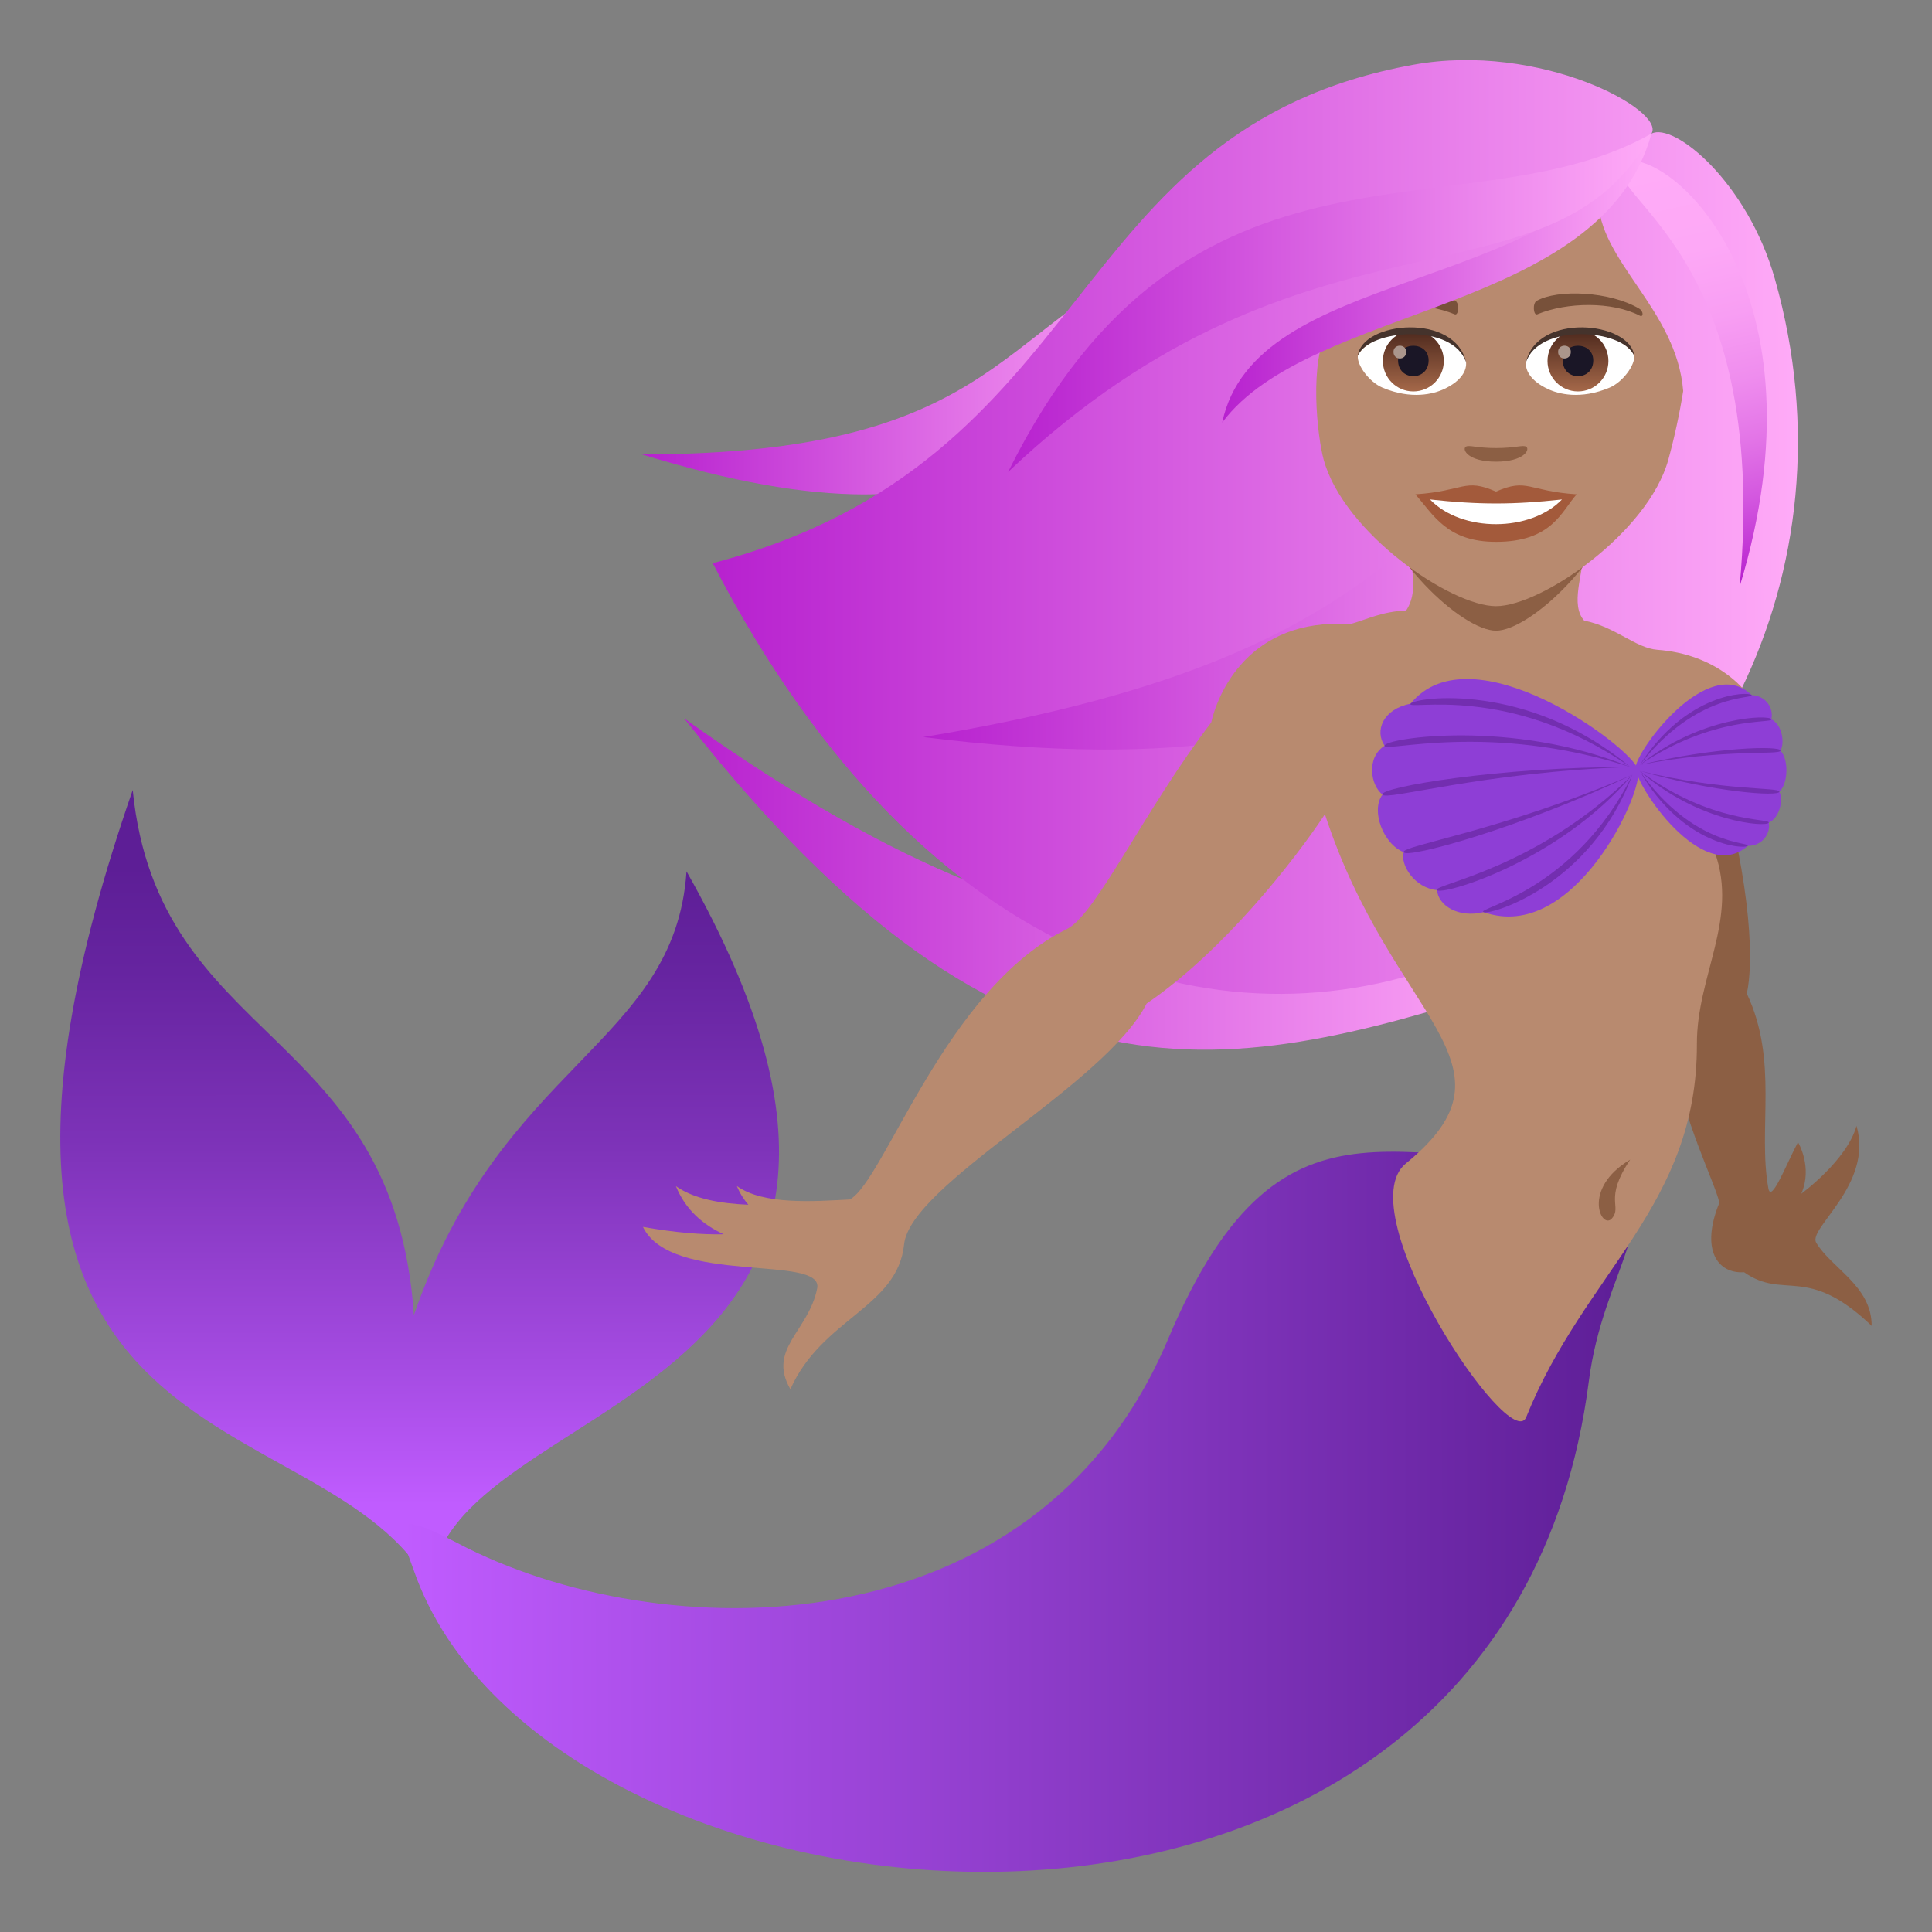 <?xml version="1.0" encoding="utf-8"?>
<!-- Generator: Adobe Illustrator 15.0.0, SVG Export Plug-In . SVG Version: 6.00 Build 0)  -->
<!DOCTYPE svg PUBLIC "-//W3C//DTD SVG 1.1//EN" "http://www.w3.org/Graphics/SVG/1.1/DTD/svg11.dtd">
<svg version="1.1" id="Layer_1" xmlns:x="http://ns.adobe.com/Extensibility/1.0/" xmlns:i="http://ns.adobe.com/AdobeIllustrator/10.0/" xmlns:graph="http://ns.adobe.com/Graphs/1.0/"
	 xmlns="http://www.w3.org/2000/svg" xmlns:xlink="http://www.w3.org/1999/xlink" xmlns:a="http://ns.adobe.com/AdobeSVGViewerExtensions/3.0/"
	 x="0px" y="0px" width="64px" height="64px" viewBox="0 0 64 64" enable-background="new 0 0 64 64" xml:space="preserve">
<rect x="0" y="0" width="64" height="64" fill="#808080" stroke="none"/>
<linearGradient id="SVGID_1_" gradientUnits="userSpaceOnUse" x1="-73.022" y1="41.213" x2="-44.73" y2="41.213" gradientTransform="matrix(1 -0.001 -0.001 -1 95.752 70.417)">
	<stop  offset="0" style="stop-color:#B721CF"/>
	<stop  offset="1" style="stop-color:#FFABF7"/>
	<a:midPointStop  offset="0" style="stop-color:#B721CF"/>
	<a:midPointStop  offset="0.5" style="stop-color:#B721CF"/>
	<a:midPointStop  offset="1" style="stop-color:#FFABF7"/>
</linearGradient>
<path fill="url(#SVGID_1_)" d="M50.972,32.388c-9.633-3.102-13.422,2.012-28.303-8.586C33.677,37.832,41.04,35.553,50.972,32.388z"
	/>
<linearGradient id="SVGID_2_" gradientUnits="userSpaceOnUse" x1="-74.415" y1="58.207" x2="-56.457" y2="58.207" gradientTransform="matrix(1 -0.001 -0.001 -1 95.752 70.417)">
	<stop  offset="0" style="stop-color:#B721CF"/>
	<stop  offset="1" style="stop-color:#FFABF7"/>
	<a:midPointStop  offset="0" style="stop-color:#B721CF"/>
	<a:midPointStop  offset="0.5" style="stop-color:#B721CF"/>
	<a:midPointStop  offset="1" style="stop-color:#FFABF7"/>
</linearGradient>
<path fill="url(#SVGID_2_)" d="M39.214,8.203c-6.191,2.225-5.695,6.848-17.949,6.85C33.192,18.712,35.772,14.259,39.214,8.203z"/>
<linearGradient id="SVGID_3_" gradientUnits="userSpaceOnUse" x1="-72.074" y1="53.025" x2="-36.121" y2="53.025" gradientTransform="matrix(1 -0.001 -0.001 -1 95.752 70.417)">
	<stop  offset="0" style="stop-color:#B721CF"/>
	<stop  offset="1" style="stop-color:#FFABF7"/>
	<a:midPointStop  offset="0" style="stop-color:#B721CF"/>
	<a:midPointStop  offset="0.5" style="stop-color:#B721CF"/>
	<a:midPointStop  offset="1" style="stop-color:#FFABF7"/>
</linearGradient>
<path fill="url(#SVGID_3_)" d="M58.792,9.228c-0.906-3.189-3.334-5.188-4.086-4.801c0.49-0.766-3.682-3.049-7.895-2.281
	C35.048,4.291,36.536,15.275,23.61,18.656C37.81,46.063,64.405,28.972,58.792,9.228z"/>
<linearGradient id="SVGID_4_" gradientUnits="userSpaceOnUse" x1="-65.107" y1="52.432" x2="-40.309" y2="52.432" gradientTransform="matrix(1 -0.001 -0.001 -1 95.752 70.417)">
	<stop  offset="0" style="stop-color:#B721CF"/>
	<stop  offset="1" style="stop-color:#FFABF7"/>
	<a:midPointStop  offset="0" style="stop-color:#B721CF"/>
	<a:midPointStop  offset="0.5" style="stop-color:#B721CF"/>
	<a:midPointStop  offset="1" style="stop-color:#FFABF7"/>
</linearGradient>
<path fill="url(#SVGID_4_)" d="M55.366,11.271c-8.709,4.43-7.404,10.285-24.781,13.145C47.626,26.544,50.688,20.205,55.366,11.271z"
	/>
<path fill="#8C5F44" d="M56.905,25.328c1.168,4.271,1.17,6.629,0.961,7.586c1.059,2.245,0.357,4.458,0.713,6.448
	c0.092,0.525,0.6-0.813,0.982-1.525c0,0,0.498,0.82,0.109,1.707c0,0,1.516-1.107,1.83-2.25c0.564,1.951-1.617,3.391-1.336,3.871
	c0.506,0.85,1.84,1.432,1.838,2.756c-2.15-2.059-2.893-0.84-4.227-1.777c-0.887,0.057-1.451-0.754-0.818-2.303
	C56.626,38.387,52.954,32.363,56.905,25.328z"/>
<linearGradient id="SVGID_5_" gradientUnits="userSpaceOnUse" x1="-81.808" y1="17.924" x2="-81.808" y2="44.365" gradientTransform="matrix(1 -0.001 -0.001 -1 95.752 70.417)">
	<stop  offset="0.103" style="stop-color:#C05CFF"/>
	<stop  offset="0.268" style="stop-color:#A64CE3"/>
	<stop  offset="0.55" style="stop-color:#7E33B9"/>
	<stop  offset="0.771" style="stop-color:#6624A0"/>
	<stop  offset="0.903" style="stop-color:#5D1E96"/>
	<a:midPointStop  offset="0.103" style="stop-color:#C05CFF"/>
	<a:midPointStop  offset="0.406" style="stop-color:#C05CFF"/>
	<a:midPointStop  offset="0.903" style="stop-color:#5D1E96"/>
</linearGradient>
<path fill="url(#SVGID_5_)" d="M4.396,26.171c-8.031,23.153,6.393,19.883,9.883,26.428c0.285-6.486,18.623-5.809,8.463-23.733
	c-0.389,5.729-6.152,6.346-9.031,14.698C13.054,33.971,5.241,34.664,4.396,26.171z"/>
<linearGradient id="SVGID_6_" gradientUnits="userSpaceOnUse" x1="-82.412" y1="20.427" x2="-41.55" y2="20.427" gradientTransform="matrix(1 -0.001 -0.001 -1 95.752 70.417)">
	<stop  offset="0" style="stop-color:#C05CFF"/>
	<stop  offset="1" style="stop-color:#5D1E96"/>
	<a:midPointStop  offset="0" style="stop-color:#C05CFF"/>
	<a:midPointStop  offset="0.5" style="stop-color:#C05CFF"/>
	<a:midPointStop  offset="1" style="stop-color:#5D1E96"/>
</linearGradient>
<path fill="url(#SVGID_6_)" d="M53.481,38.107c1.746,2.316-0.361,3.867-0.85,7.654c-2.855,22.193-34.506,18.982-38.924,6.258
	c-0.445-1.281-1.02-2.205,1.457-0.898c6.646,3.5,19.131,3.672,23.529-6.758C42.632,35.029,46.876,39.352,53.481,38.107z"/>
<path fill="#B88A6F" d="M54.903,21.525c-0.723-0.055-1.389-0.764-2.426-0.967c-0.932-1.059,1.703-3.924-2.396-3.816
	c-5.537-0.662-2.465,1.895-3.498,3.479c-0.832,0.043-1.273,0.289-1.852,0.453c-3.391-0.219-4.404,2.352-4.609,3.262
	c-2.186,2.854-3.82,6.369-4.779,6.84c-4.016,1.965-6.051,8.354-7.193,8.958c-1.193,0.063-2.855,0.188-3.74-0.445
	c0.096,0.238,0.227,0.439,0.379,0.619c-0.918-0.039-1.799-0.189-2.398-0.615c0.311,0.773,0.893,1.279,1.584,1.594
	c-0.725,0.016-1.582-0.051-2.676-0.244c0.941,1.949,5.998,0.893,5.771,2.037c-0.283,1.422-1.662,2.008-0.887,3.34
	c1.039-2.344,3.551-2.711,3.766-4.797c0.209-2,6.648-5.268,8.035-7.98c2.545-1.735,4.896-4.741,5.906-6.27
	c2.213,6.813,6.742,8.254,2.68,11.569c-1.947,1.592,3.471,9.695,3.988,8.402c1.936-4.813,5.672-6.988,5.654-12.365
	c-0.006-2.254,1.383-4.127,0.596-6.342C60.138,25.89,58.62,21.802,54.903,21.525z"/>
<path fill="#8C5F44" d="M54.003,38.414c-0.885,1.316-0.26,1.539-0.604,1.945C53.056,40.768,52.376,39.375,54.003,38.414z"/>
<path fill="#8E3ED6" d="M57.896,28.021c0.482,0.004,0.766-0.412,0.697-0.77c0.371-0.164,0.484-0.771,0.352-1.025
	c0.295-0.275,0.313-1.068,0.035-1.361c0.145-0.246,0.066-0.857-0.303-1.037c0.088-0.355-0.172-0.783-0.654-0.803
	c-1.432-1.404-3.828,1.838-3.842,2.408C54.169,26,56.396,29.355,57.896,28.021z"/>
<path fill="#732EB0" d="M54.323,25.339c1.541-2.408,3.596-2.436,3.699-2.316C58.146,23.162,56.21,22.9,54.323,25.339z"/>
<path fill="#732EB0" d="M54.323,25.339c2.004-1.623,4.311-1.672,4.354-1.512C58.72,23.978,56.767,23.689,54.323,25.339z"/>
<path fill="#732EB0" d="M54.323,25.339c2.492-0.598,4.66-0.641,4.656-0.475C58.974,25.025,57.147,24.787,54.323,25.339z"/>
<path fill="#732EB0" d="M54.319,25.537c1.414,2.475,3.465,2.602,3.576,2.484C58.024,27.888,56.077,28.056,54.319,25.537z"/>
<path fill="#732EB0" d="M54.319,25.537c1.92,1.713,4.221,1.873,4.273,1.715C58.638,27.101,56.677,27.294,54.319,25.537z"/>
<path fill="#732EB0" d="M54.319,25.537c2.459,0.713,4.619,0.857,4.625,0.689C58.948,26.068,57.11,26.218,54.319,25.537z"/>
<path fill="#8E3ED6" d="M46.726,23.312c-0.91,0.174-1.199,0.896-0.859,1.391c-0.615,0.391-0.469,1.314-0.07,1.617
	c-0.396,0.521,0.021,1.643,0.705,1.91c-0.131,0.404,0.352,1.189,1.102,1.256c0.035,0.508,0.711,0.936,1.543,0.729
	c2.984,1.063,5.322-3.992,5.115-4.725C54.048,24.742,48.749,20.82,46.726,23.312z"/>
<path fill="#732EB0" d="M54.077,25.664c-1.377,3.674-4.697,4.656-4.934,4.551C48.866,30.093,52.169,29.531,54.077,25.664z"/>
<path fill="#732EB0" d="M54.077,25.664c-2.457,2.893-6.316,4.012-6.477,3.822C47.45,29.302,50.915,28.785,54.077,25.664z"/>
<path fill="#732EB0" d="M54.077,25.664c-3.734,1.777-7.494,2.795-7.578,2.566C46.419,28.011,49.763,27.521,54.077,25.664z"/>
<path fill="#732EB0" d="M54.003,25.408c-3.412-2.85-7.135-2.309-7.277-2.096C46.563,23.554,49.978,22.607,54.003,25.408z"/>
<path fill="#732EB0" d="M54.003,25.408c-3.902-1.602-8.133-0.955-8.139-0.705C45.86,24.939,49.315,23.904,54.003,25.408z"/>
<path fill="#732EB0" d="M54.003,25.408c-4.334-0.01-8.297,0.672-8.209,0.912C45.878,26.548,49.11,25.57,54.003,25.408z"/>
<path fill="#8C5F44" d="M45.302,16.046c0.5,2.414,3.135,4.846,4.256,4.846s3.754-2.432,4.254-4.846
	C54.052,14.886,45.063,14.886,45.302,16.046z"/>
<path fill="#B88A6F" d="M52.94,6.544c-2.402,2.121-5.861,2.537-8.92,4.307c-0.68,1.105-0.375,3.646-0.17,4.383
	c0.668,2.414,4.203,4.846,5.707,4.846s5.035-2.432,5.707-4.846c0.203-0.736,0.377-1.543,0.494-2.281
	C55.54,10.226,52.927,8.638,52.94,6.544z"/>
<path fill="#A35A3B" d="M49.556,16.285c-1.045-0.461-1.053-0.016-2.67,0.09c0.607,0.689,1.053,1.574,2.67,1.574
	c1.855,0,2.168-1.006,2.672-1.574C50.61,16.269,50.603,15.824,49.556,16.285z"/>
<path fill="#FFFFFF" d="M47.372,16.546c1.055,1.098,3.328,1.082,4.369,0C50.118,16.722,48.997,16.722,47.372,16.546z"/>
<path fill="#78513A" d="M54.3,10.224c-0.971-0.578-2.709-0.648-3.396-0.258c-0.146,0.082-0.107,0.498,0.018,0.447
	c0.982-0.408,2.479-0.43,3.4,0.045C54.444,10.521,54.448,10.308,54.3,10.224z"/>
<path fill="#78513A" d="M44.813,10.224c0.969-0.578,2.709-0.648,3.398-0.258c0.146,0.082,0.107,0.498-0.02,0.447
	c-0.982-0.408-2.477-0.43-3.398,0.045C44.669,10.521,44.665,10.308,44.813,10.224z"/>
<path fill="#8C5F44" d="M50.56,14.8c-0.105-0.072-0.354,0.043-1.004,0.043c-0.648,0-0.896-0.115-1.002-0.043
	c-0.127,0.092,0.076,0.494,1.002,0.494C50.485,15.294,50.688,14.894,50.56,14.8z"/>
<path id="Path_1285_" fill="#FFFFFF" d="M48.563,11.978c0.039,0.295-0.162,0.645-0.717,0.906c-0.354,0.168-1.088,0.363-2.051-0.043
	c-0.432-0.182-0.854-0.748-0.814-1.063C45.503,10.792,48.075,10.652,48.563,11.978z"/>
<linearGradient id="Oval_1_" gradientUnits="userSpaceOnUse" x1="-421.297" y1="480.291" x2="-421.297" y2="480.598" gradientTransform="matrix(6.57 0 0 -6.57 2814.78 3168.528)">
	<stop  offset="0" style="stop-color:#A6694A"/>
	<stop  offset="1" style="stop-color:#4F2A1E"/>
	<a:midPointStop  offset="0" style="stop-color:#A6694A"/>
	<a:midPointStop  offset="0.5" style="stop-color:#A6694A"/>
	<a:midPointStop  offset="1" style="stop-color:#4F2A1E"/>
</linearGradient>
<circle id="Oval_132_" fill="url(#Oval_1_)" cx="46.819" cy="11.958" r="1.009"/>
<path id="Path_1284_" fill="#1A1626" d="M46.313,11.939c0,0.697,1.012,0.697,1.012,0C47.325,11.291,46.313,11.291,46.313,11.939z"/>
<path id="Path_1283_" fill="#AB968C" d="M46.161,11.656c0,0.293,0.422,0.293,0.422,0C46.583,11.384,46.161,11.384,46.161,11.656z"/>
<path id="Path_1282_" fill="#45332C" d="M48.569,12.017c-0.41-1.32-3.207-1.125-3.588-0.238
	C45.122,10.644,48.218,10.343,48.569,12.017z"/>
<path id="Path_1281_" fill="#FFFFFF" d="M50.55,11.978c-0.037,0.295,0.164,0.645,0.719,0.906c0.352,0.168,1.086,0.363,2.051-0.043
	c0.432-0.182,0.852-0.748,0.814-1.063C53.612,10.792,51.04,10.652,50.55,11.978z"/>
<linearGradient id="Oval_2_" gradientUnits="userSpaceOnUse" x1="-423.165" y1="480.291" x2="-423.165" y2="480.598" gradientTransform="matrix(6.57 0 0 -6.57 2832.511 3168.528)">
	<stop  offset="0" style="stop-color:#A6694A"/>
	<stop  offset="1" style="stop-color:#4F2A1E"/>
	<a:midPointStop  offset="0" style="stop-color:#A6694A"/>
	<a:midPointStop  offset="0.5" style="stop-color:#A6694A"/>
	<a:midPointStop  offset="1" style="stop-color:#4F2A1E"/>
</linearGradient>
<circle id="Oval_131_" fill="url(#Oval_2_)" cx="52.272" cy="11.958" r="1.009"/>
<path id="Path_1280_" fill="#1A1626" d="M51.769,11.939c0,0.697,1.01,0.697,1.01,0C52.778,11.291,51.769,11.291,51.769,11.939z"/>
<path id="Path_1279_" fill="#AB968C" d="M51.614,11.656c0,0.293,0.422,0.293,0.422,0C52.036,11.384,51.614,11.384,51.614,11.656z"/>
<path id="Path_1278_" fill="#45332C" d="M50.546,12.017c0.41-1.318,3.205-1.131,3.588-0.238
	C53.993,10.644,50.896,10.343,50.546,12.017z"/>
<linearGradient id="SVGID_7_" gradientUnits="userSpaceOnUse" x1="58.382" y1="19.076" x2="55.298" y2="5.41">
	<stop  offset="0" style="stop-color:#B721CF"/>
	<stop  offset="0.052" style="stop-color:#C032D4"/>
	<stop  offset="0.184" style="stop-color:#D357DF"/>
	<stop  offset="0.323" style="stop-color:#E375E7"/>
	<stop  offset="0.467" style="stop-color:#EF8DEE"/>
	<stop  offset="0.621" style="stop-color:#F89EF3"/>
	<stop  offset="0.789" style="stop-color:#FDA8F6"/>
	<stop  offset="1" style="stop-color:#FFABF7"/>
	<a:midPointStop  offset="0" style="stop-color:#B721CF"/>
	<a:midPointStop  offset="0.248" style="stop-color:#B721CF"/>
	<a:midPointStop  offset="1" style="stop-color:#FFABF7"/>
</linearGradient>
<path fill="url(#SVGID_7_)" d="M53.735,5.341c-0.758,1.197,4.922,2.836,3.893,14.092C60.614,9.638,55.354,4.875,53.735,5.341z"/>
<linearGradient id="SVGID_8_" gradientUnits="userSpaceOnUse" x1="-55.191" y1="61.268" x2="-40.96" y2="61.268" gradientTransform="matrix(1 -0.001 -0.001 -1 95.752 70.417)">
	<stop  offset="0" style="stop-color:#B721CF"/>
	<stop  offset="1" style="stop-color:#FFABF7"/>
	<a:midPointStop  offset="0" style="stop-color:#B721CF"/>
	<a:midPointStop  offset="0.5" style="stop-color:#B721CF"/>
	<a:midPointStop  offset="1" style="stop-color:#FFABF7"/>
</linearGradient>
<path fill="url(#SVGID_8_)" d="M40.487,13.998c2.938-3.934,12.578-3.605,14.219-9.57C51.239,9.865,41.583,8.822,40.487,13.998z"/>
<linearGradient id="SVGID_9_" gradientUnits="userSpaceOnUse" x1="-62.287" y1="60.453" x2="-40.96" y2="60.453" gradientTransform="matrix(1 -0.001 -0.001 -1 95.752 70.417)">
	<stop  offset="0" style="stop-color:#B721CF"/>
	<stop  offset="1" style="stop-color:#FFABF7"/>
	<a:midPointStop  offset="0" style="stop-color:#B721CF"/>
	<a:midPointStop  offset="0.5" style="stop-color:#B721CF"/>
	<a:midPointStop  offset="1" style="stop-color:#FFABF7"/>
</linearGradient>
<path fill="url(#SVGID_9_)" d="M54.706,4.427C48.54,7.89,39.38,3.554,33.394,15.636C43.39,6.152,51.419,10.548,54.706,4.427z"/>
</svg>
